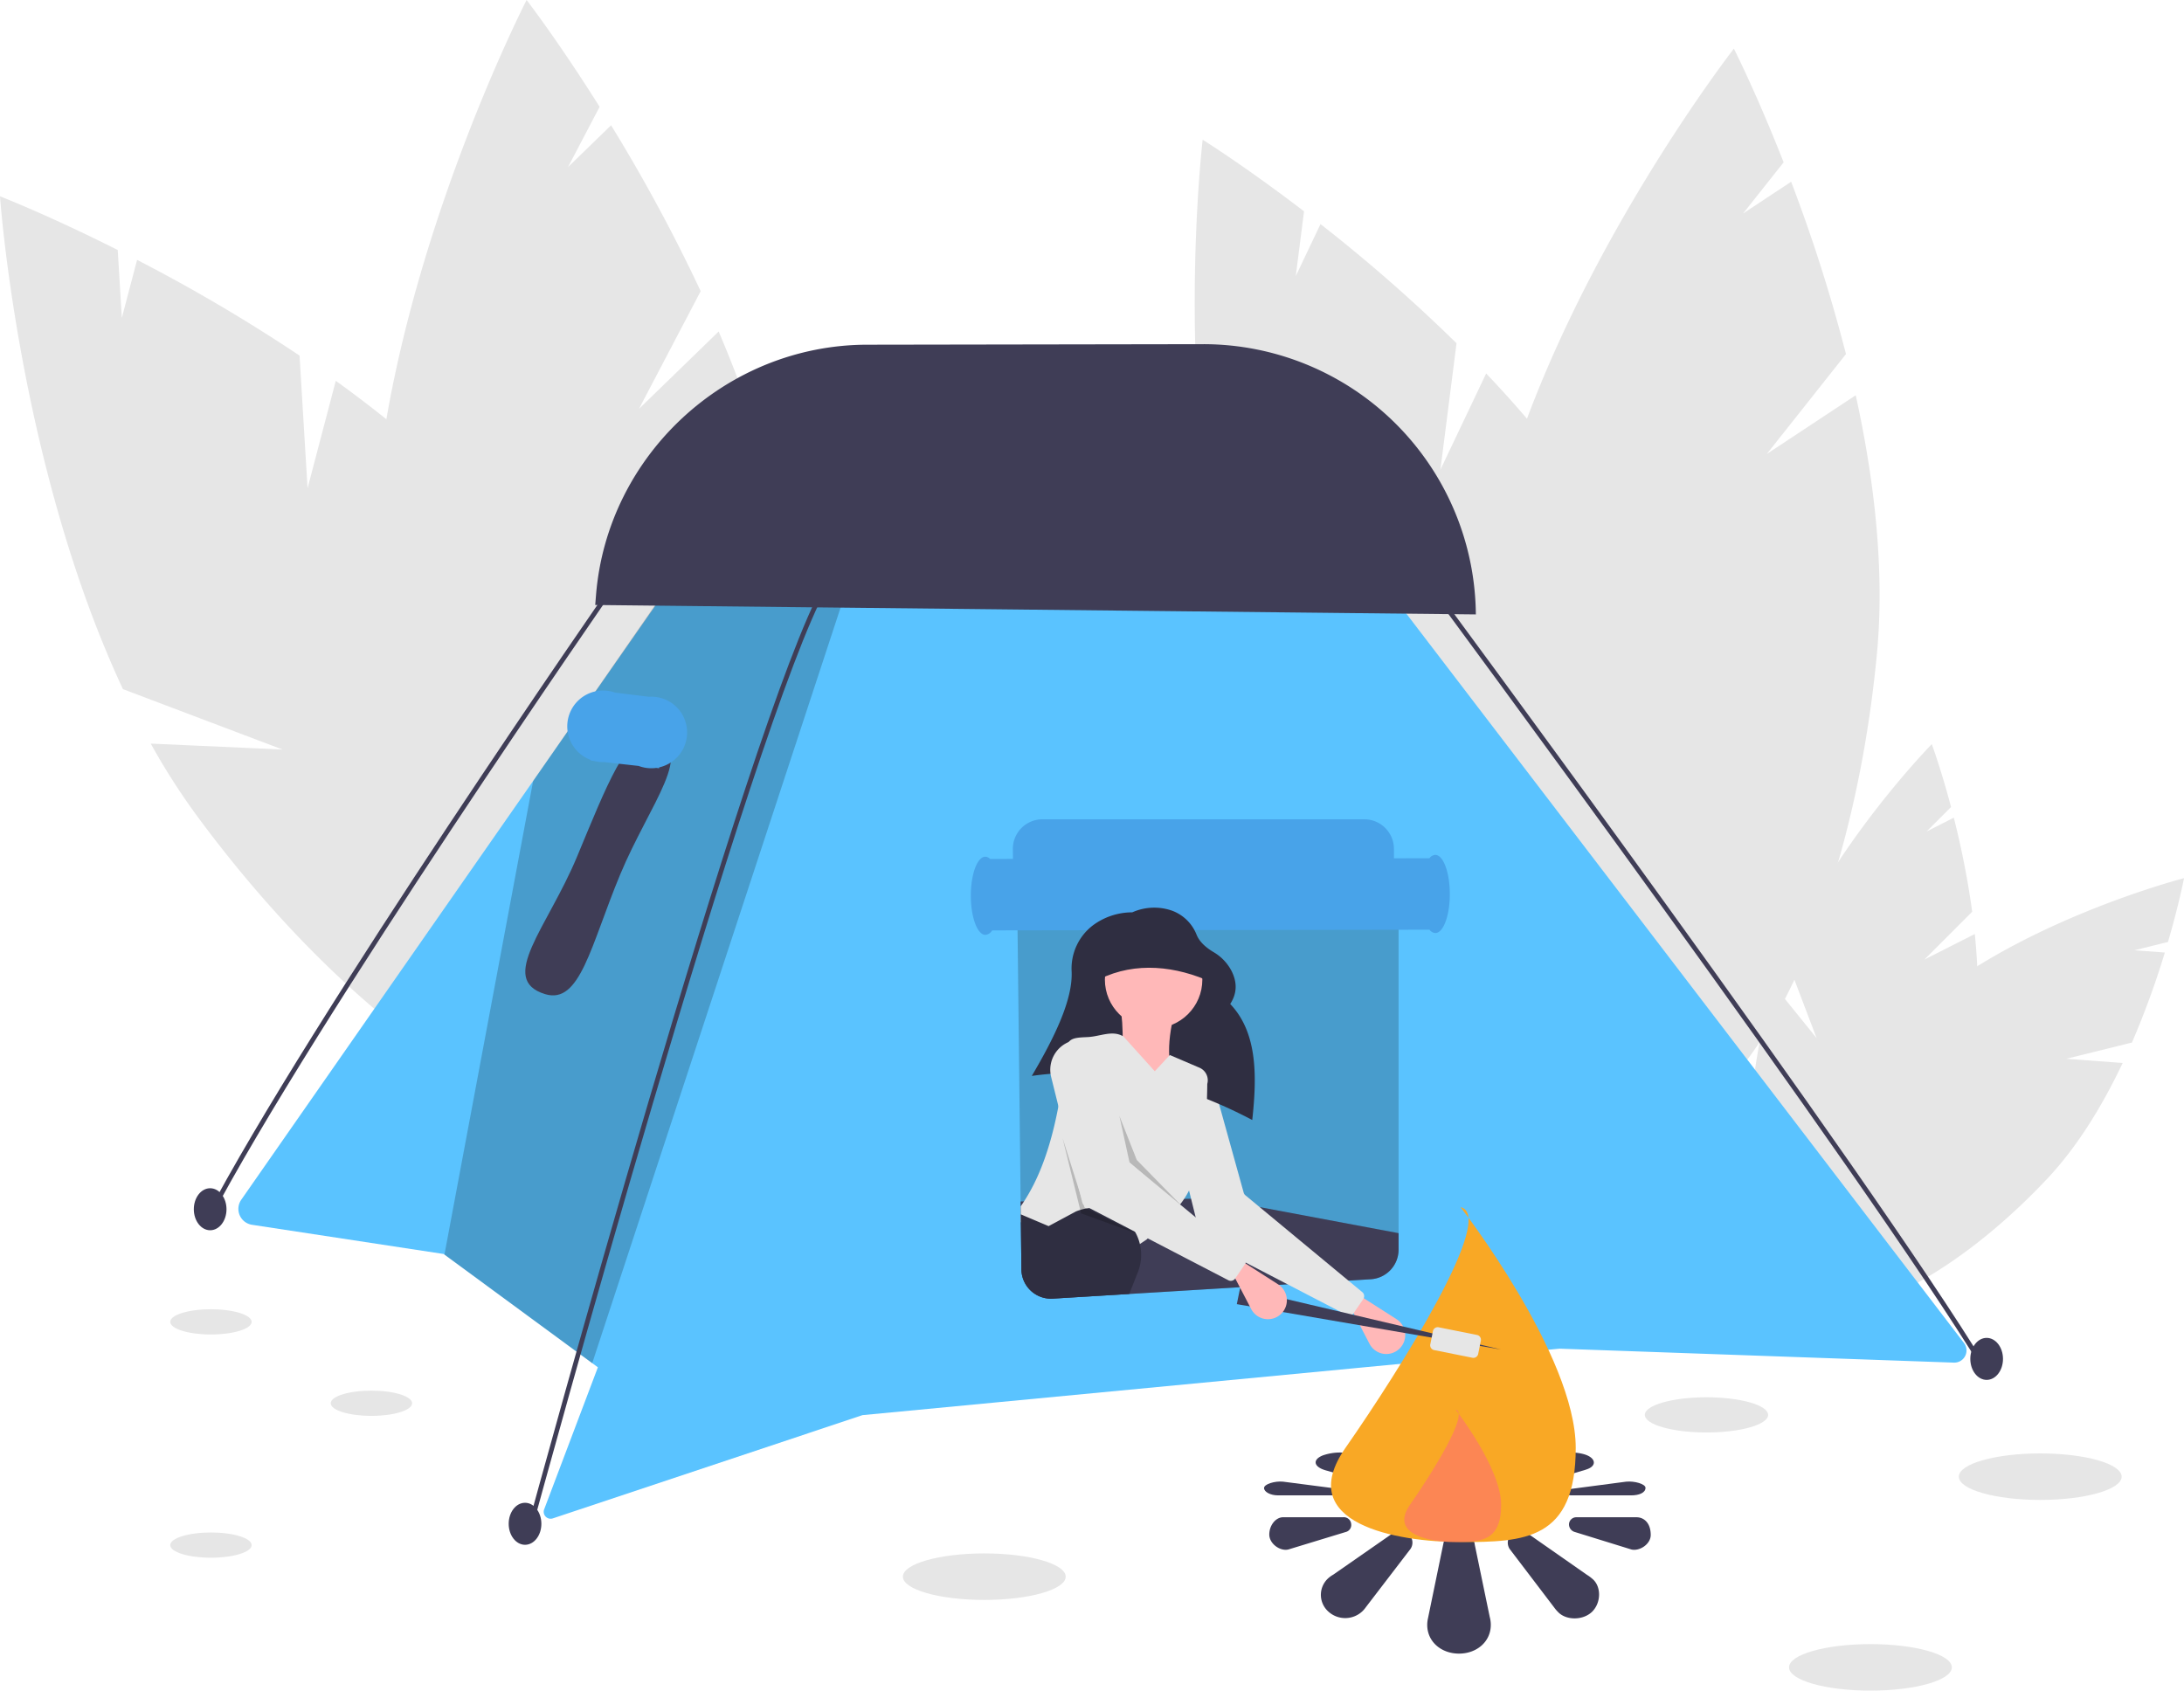 <svg xmlns="http://www.w3.org/2000/svg" width="939.004" height="727" viewBox="0 0 939.004 727">
  <g id="Group_633" data-name="Group 633" transform="translate(0)">
    <path id="Path_541" data-name="Path 541" d="M957.9,499.119l20.534-20.545a365.608,365.608,0,0,0-7.9-40.446l-11.7,5.924,10.514-10.519c-4.358-16.432-8.284-27.038-8.284-27.038s-41.383,42.144-62.771,91.564L911.539,532.9l-18.132-22.4a147.927,147.927,0,0,0-5.084,17.88c-13.086,61.151-3.723,115,20.913,120.269s55.216-40.026,68.3-101.177c4.057-18.957,4.012-39.708,2.023-59.321Z" transform="translate(-130.499 -86.5)" fill="#e6e6e6"/>
    <path id="Path_542" data-name="Path 542" d="M1018.92,541.792l28.2-6.974a365.622,365.622,0,0,0,14.144-38.707l-13.08-.978,14.437-3.57c4.764-16.319,6.885-27.428,6.885-27.428s-57.21,14.687-101.065,45.937l-6.664,36.674L957.83,518.2a147.922,147.922,0,0,0-13.594,12.678C901.422,576.463,881.6,627.4,899.969,644.645s67.957-5.723,110.768-51.306c13.272-14.131,23.96-31.918,32.395-49.736Z" transform="translate(-130.499 -86.5)" fill="#e6e6e6"/>
    <path id="Path_543" data-name="Path 543" d="M749.8,288.477l6.927-54.369a689.884,689.884,0,0,0-58.485-51.245l-10.627,22.352,3.547-27.837c-25.475-19.494-43.579-30.791-43.579-30.791S634.472,257.262,659.6,355.714l60,36.7-52.917-12.493a279.1,279.1,0,0,0,13.055,32.555C730.809,518.847,806.948,588.4,849.8,567.828S886,444.343,834.937,337.969c-15.831-32.977-39.855-63.9-65.467-90.871Z" transform="translate(-130.499 -86.5)" fill="#e6e6e6"/>
    <path id="Path_544" data-name="Path 544" d="M890.136,281.718l34.034-42.962a689.871,689.871,0,0,0-23.578-74.1L879.941,178.3l17.425-22c-11.731-29.856-21.39-48.884-21.39-48.884s-68.429,87.967-97.8,185.238l32.394,62.428-38.842-38.048a279.123,279.123,0,0,0-5.653,34.617C754.8,469.111,784.029,568.01,831.35,572.55s94.818-87,106.087-204.455c3.494-36.413-1.089-75.3-9.072-111.63Z" transform="translate(-130.499 -86.5)" fill="#e6e6e6"/>
    <path id="Path_545" data-name="Path 545" d="M262.734,296.467l-3.443-57.048a719.369,719.369,0,0,0-69.857-41.165l-6.555,24.961-1.763-29.208c-29.88-15.034-50.618-23.1-50.618-23.1s8.026,115.935,52.863,211.932l68.588,25.967-56.639-2.541A291.045,291.045,0,0,0,215,437.09c72.943,99.087,164.436,155.589,204.356,126.2S432.5,429.756,359.559,330.67c-22.613-30.718-53.221-57.74-84.692-80.411Z" transform="translate(-130.499 -86.5)" fill="#e6e6e6"/>
    <path id="Path_546" data-name="Path 546" d="M405.21,262.336l26.541-50.615a719.36,719.36,0,0,0-38.522-71.348l-18.513,17.979L388.3,132.438C370.5,104.123,356.912,86.5,356.912,86.5s-53.056,103.394-64.295,208.748L337.91,352.93l-47.172-31.452a291.039,291.039,0,0,0,.92,36.563C302.882,480.568,352,576.23,401.362,571.708s80.28-107.516,69.056-230.043c-3.48-37.985-15.714-76.938-30.935-112.613Z" transform="translate(-130.499 -86.5)" fill="#e6e6e6"/>
    <ellipse id="Ellipse_242" data-name="Ellipse 242" cx="35" cy="10" rx="35" ry="10" transform="translate(388.193 668)" fill="#e6e6e6"/>
    <ellipse id="Ellipse_243" data-name="Ellipse 243" cx="35" cy="10" rx="35" ry="10" transform="translate(769.193 707)" fill="#e6e6e6"/>
    <ellipse id="Ellipse_244" data-name="Ellipse 244" cx="35" cy="10" rx="35" ry="10" transform="translate(842.193 625)" fill="#e6e6e6"/>
    <ellipse id="Ellipse_245" data-name="Ellipse 245" cx="26.5" cy="7.571" rx="26.5" ry="7.571" transform="translate(707.193 600.858)" fill="#e6e6e6"/>
    <ellipse id="Ellipse_246" data-name="Ellipse 246" cx="17.5" cy="5.429" rx="17.5" ry="5.429" transform="translate(142.193 598)" fill="#e6e6e6"/>
    <ellipse id="Ellipse_247" data-name="Ellipse 247" cx="17.5" cy="5.429" rx="17.5" ry="5.429" transform="translate(73.193 659)" fill="#e6e6e6"/>
    <ellipse id="Ellipse_248" data-name="Ellipse 248" cx="17.5" cy="5.429" rx="17.5" ry="5.429" transform="translate(73.193 563)" fill="#e6e6e6"/>
    <path id="Path_547" data-name="Path 547" d="M970.564,672.454l-169.56-6-89.42,8.53-152.77,14.57-57.49,5.48-133.14,44.4a2.98,2.98,0,0,1-3.73-3.88l.01-.01,23.09-61.07-2.43-1.79-63.54-46.69-.34-.25-82.39-12.56a6.909,6.909,0,0,1-4.62-10.78l125.48-180.06,65.94-94.6,7.15-10.27,274.3-3.79,267.81,350.35a5.241,5.241,0,0,1-4.35,8.42Z" transform="translate(-130.499 -86.5)" fill="#5ac3ff"/>
    <path id="Path_548" data-name="Path 548" d="M366.56,245.587l-111.937,340.6-63.533-46.69,38.128-203.648,65.748-94.828.187.221Z" opacity="0.2"/>
    <path id="Path_549" data-name="Path 549" d="M397.141,462.565C384.44,493.1,379.943,518.6,364.878,514c-20.626-6.3,1.031-28.607,13.732-59.14s21.676-53.956,32.263-51.432C430.612,408.129,409.842,432.031,397.141,462.565Z" transform="translate(-130.499 -86.5)" fill="#3f3d56"/>
    <path id="Path_550" data-name="Path 550" d="M425.918,401.447a15.388,15.388,0,0,0-15.413-15.363c-.347,0-.69.017-1.032.04l-14.521-1.791a15.357,15.357,0,0,0-5.192-.891c-.489,0-.971.027-1.448.072l-.559-.069-.015.137a15.388,15.388,0,0,0-3.251,29.7l-.03.277,1.428.16a15.405,15.405,0,0,0,3.925.5c.147,0,.292-.007.438-.012l14.844,1.663a15.346,15.346,0,0,0,5.462.992,15.511,15.511,0,0,0,2.079-.147l1.266.142.008-.371a15.39,15.39,0,0,0,12.01-15.036Z" transform="translate(-130.499 -86.5)" fill="#48a3e9"/>
    <path id="Path_552" data-name="Path 552" d="M220.413,611.653l-1.777-.933C264.16,523.951,392.921,338.558,394.216,336.7l1.648,1.146C394.569,339.7,265.879,524.994,220.413,611.653Z" transform="translate(-130.499 -86.5)" fill="#3f3d56"/>
    <path id="Path_553" data-name="Path 553" d="M359.861,741.688l-1.936-.527c.938-3.448,94.186-345.49,126.561-403.189l1.75.982C453.981,396.438,360.8,738.242,359.861,741.688Z" transform="translate(-130.499 -86.5)" fill="#3f3d56"/>
    <path id="Path_554" data-name="Path 554" d="M982.806,675.374C933.094,593.482,745.359,339.857,743.468,337.3l1.613-1.194c1.891,2.553,189.681,256.252,239.44,338.223Z" transform="translate(-130.499 -86.5)" fill="#3f3d56"/>
    <ellipse id="Ellipse_249" data-name="Ellipse 249" cx="7.025" cy="9.032" rx="7.025" ry="9.032" transform="translate(218.696 646.24) rotate(-0.092)" fill="#3f3d56"/>
    <ellipse id="Ellipse_250" data-name="Ellipse 250" cx="7.025" cy="9.032" rx="7.025" ry="9.032" transform="translate(83.317 510.981) rotate(-0.092)" fill="#3f3d56"/>
    <ellipse id="Ellipse_251" data-name="Ellipse 251" cx="7.025" cy="9.032" rx="7.025" ry="9.032" transform="translate(847.117 575.329) rotate(-0.092)" fill="#3f3d56"/>
    <path id="Path_555" data-name="Path 555" d="M386.414,346.658l378.621,4.057A117.212,117.212,0,0,0,647.769,234.5l-144.5.232c-60.439.1-111.615,47.362-116.507,107.6Z" transform="translate(-130.499 -86.5)" fill="#3f3d56"/>
    <path id="Path_556" data-name="Path 556" d="M719.084,471.814H580.7a12.719,12.719,0,0,0-12.73,12.88l.12,10.12,1.23,108.34.02,2.09.04,3.45.04,3.37.23,20.31a12.739,12.739,0,0,0,12.46,12.59c.34,0,.69-.01,1.04-.03l32.86-2,47.54-2.9,16.78-1.02,3.74-.23,26.15-1.59h.01l9.62-.59a12.75,12.75,0,0,0,11.96-12.71V484.544a12.744,12.744,0,0,0-12.73-12.73Z" transform="translate(-130.499 -86.5)" opacity="0.2"/>
    <path id="Path_557" data-name="Path 557" d="M747.581,454.119a3.4,3.4,0,0,0-2.519,1.444l-15.247.025v-4.044a12.744,12.744,0,0,0-12.73-12.73H578.7a12.719,12.719,0,0,0-12.73,12.88l.049,4.157-9.834.016a3.043,3.043,0,0,0-2.065-.957c-3.447.006-6.229,7.532-6.214,16.811s2.821,16.8,6.268,16.791a3.766,3.766,0,0,0,2.888-1.925l188.044-.3a3.4,3.4,0,0,0,2.524,1.436c3.447-.006,6.228-7.532,6.214-16.812S751.027,454.114,747.581,454.119Z" transform="translate(-130.499 -86.5)" fill="#48a3e9"/>
    <path id="Path_559" data-name="Path 559" d="M732.09,666.558h0a8.133,8.133,0,0,1-12.77-2.182L711.8,649.931l2.993-6.485,16.128,10.322a8.133,8.133,0,0,1,1.172,12.79Z" transform="translate(-130.499 -86.5)" fill="#ffb8b8"/>
    <path id="Path_560" data-name="Path 560" d="M764.588,750.835a6.736,6.736,0,0,0-6.791-6.018,6.82,6.82,0,0,0-6.663,5.165h0l-6.663,32.354a13.085,13.085,0,0,0-.341,2.885c0,7.3,6.106,12.366,13.666,12.366s13.669-5.07,13.669-12.366a13.235,13.235,0,0,0-.472-3.459Z" transform="translate(-130.499 -86.5)" fill="#3f3d56"/>
    <path id="Path_561" data-name="Path 561" d="M814.985,765.306a15.294,15.294,0,0,0-2.178-1.593l-25.453-17.788c-2.478-1.556-5.125-1.512-7.047.366a4.953,4.953,0,0,0-.732,6.3l19.219,25.259a13.39,13.39,0,0,0,1.464,1.717c3.331,3.723,10.719,3.928,14.779,0C819.042,775.571,818.994,768.454,814.985,765.306Z" transform="translate(-130.499 -86.5)" fill="#3f3d56"/>
    <path id="Path_562" data-name="Path 562" d="M834.113,738.955H808.334a3.135,3.135,0,0,0-3.251,2.987,3.408,3.408,0,0,0,2.533,3.353l24.318,7.523c3.533.824,8.292-2.325,8.292-6.256C840.226,741.562,837.444,738.955,834.113,738.955Z" transform="translate(-130.499 -86.5)" fill="#3f3d56"/>
    <path id="Path_563" data-name="Path 563" d="M711.448,741.928a3.2,3.2,0,0,0-3.459-2.987h-25.78c-3.247,0-5.985,3.507-5.985,7.439s4.62,7.263,8.164,6.439l24.685-7.523A3.1,3.1,0,0,0,711.448,741.928Z" transform="translate(-130.499 -86.5)" fill="#3f3d56"/>
    <path id="Path_564" data-name="Path 564" d="M729.14,745.955l-25.461,17.711a11.841,11.841,0,0,0-2.2,1.593,9.639,9.639,0,0,0-.494,13.622q.238.256.494.493a10.759,10.759,0,0,0,14.775,0,11.26,11.26,0,0,0,1.464-1.713l19.234-25.117a4.828,4.828,0,0,0-.732-6.245,5.491,5.491,0,0,0-7.083-.344Z" transform="translate(-130.499 -86.5)" fill="#3f3d56"/>
    <path id="Path_565" data-name="Path 565" d="M768.744,711.343a2.735,2.735,0,0,0,.472-1.47c0-3.1-6.11-5.255-13.669-5.255s-13.666,2.155-13.666,5.255a2.618,2.618,0,0,0,.341,1.226l6.662,13.75h0c.763,1.3,3.516,2.2,6.663,2.2,3.547,0,6.494-1.122,6.791-2.558Z" transform="translate(-130.499 -86.5)" fill="#3f3d56"/>
    <path id="Path_566" data-name="Path 566" d="M812.787,712.276c-4.06-1.669-11.447-1.582-14.779,0a11.987,11.987,0,0,0-1.464.73l-19.219,10.735c-1.307.85-1,1.976.732,2.676a11.5,11.5,0,0,0,7.047.156l25.453-7.56a21.686,21.686,0,0,0,2.178-.677C816.744,717,816.792,713.974,812.787,712.276Z" transform="translate(-130.499 -86.5)" fill="#3f3d56"/>
    <path id="Path_567" data-name="Path 567" d="M837.977,726.3c0-1.671-4.759-3.009-8.292-2.659l-24.318,3.2c-1.453.2-2.533.677-2.533,1.425s1.585,1.27,3.251,1.27h25.779C835.194,729.534,837.977,728.427,837.977,726.3Z" transform="translate(-130.499 -86.5)" fill="#3f3d56"/>
    <path id="Path_568" data-name="Path 568" d="M706.822,726.84l-24.685-3.2c-3.544-.35-8.164,1.066-8.164,2.737s2.738,3.161,5.985,3.161h25.779c1.794,0,3.459-.492,3.459-1.27S708.429,727.044,706.822,726.84Z" transform="translate(-130.499 -86.5)" fill="#3f3d56"/>
    <path id="Path_569" data-name="Path 569" d="M733.974,726.414c1.8-.711,2.013-1.786.732-2.654l-19.234-10.674a10.106,10.106,0,0,0-1.464-.728,22.484,22.484,0,0,0-14.775,0q-.256.1-.494.21c-3.625,1.657-3.4,4.249.494,5.789a16.884,16.884,0,0,0,2.2.677l25.461,7.527A11.634,11.634,0,0,0,733.974,726.414Z" transform="translate(-130.499 -86.5)" fill="#3f3d56"/>
    <path id="Path_570" data-name="Path 570" d="M807.978,709.117c0,39.763-22.161,40.5-49.5,40.5s-72.218-7.866-49.5-40.5c23.963-34.418,65.074-100.021,49.5-103.495C758.48,605.622,807.978,669.354,807.978,709.117Z" transform="translate(-130.499 -86.5)" fill="#f9a825"/>
    <path id="Path_571" data-name="Path 571" d="M775.913,733.584c0,15.739-8.772,16.031-19.593,16.031s-28.587-3.114-19.593-16.031c9.486-13.624,25.759-39.592,19.593-40.967C756.32,692.618,775.913,717.845,775.913,733.584Z" transform="translate(-130.499 -86.5)" fill="#ff6584" opacity="0.5"/>
    <path id="Path_572" data-name="Path 572" d="M731.814,616.784v7.11a12.75,12.75,0,0,1-11.96,12.71l-136.7,8.33a12.722,12.722,0,0,1-13.5-12.56l-.33-29.22,82.69-1.34Z" transform="translate(-130.499 -86.5)" fill="#3f3d56"/>
    <path id="Path_573" data-name="Path 573" d="M709.523,652l-61.671-32.031a2.257,2.257,0,0,1-1.151-1.46l-13.378-53.917a12.942,12.942,0,0,1,8.286-15.332l3.223-1.128a5.562,5.562,0,0,1,7.2,3.761l13.186,47.469a2.257,2.257,0,0,0,.735,1.134L716.2,642.132a2.258,2.258,0,0,1,.423,3.013l-4.193,6.128A2.258,2.258,0,0,1,709.523,652Z" transform="translate(-130.499 -86.5)" fill="#e6e6e6"/>
    <path id="Path_574" data-name="Path 574" d="M668.9,568.12c-29.911-15.747-61.221-23.655-94.781-18.956,10.116-17.145,17.63-33,17.127-44.862a23.357,23.357,0,0,1,9.163-19.9,28.355,28.355,0,0,1,16.9-5.577h0a23.221,23.221,0,0,1,17.2-.684A18.086,18.086,0,0,1,645,488.531c1.147,2.78,3.617,5.215,7.2,7.36a20.2,20.2,0,0,1,7.8,8.145c2.36,4.7,2.523,9.425-.571,14.2C671,530.4,671.035,548.687,668.9,568.12Z" transform="translate(-130.499 -86.5)" fill="#2f2e41"/>
    <circle id="Ellipse_252" data-name="Ellipse 252" cx="20.951" cy="20.951" r="20.951" transform="translate(475.043 400.309)" fill="#ffb8b8"/>
    <path id="Path_575" data-name="Path 575" d="M636.471,553.155l-24.443,2.494c1.312-14.292,1.828-27.479,0-37.413h24.443C631.829,534.052,632.236,545.325,636.471,553.155Z" transform="translate(-130.499 -86.5)" fill="#ffb8b8"/>
    <path id="Path_576" data-name="Path 576" d="M649.564,552.614q-.03,3.285-.14,6.5c-.51,15.34-2.44,29.15-7.7,39.32a35.338,35.338,0,0,1-3.81,5.95.175.175,0,0,1-.04.05,3.855,3.855,0,0,1-.33.4,28.293,28.293,0,0,1-3.57,3.69l-10.01,10.5-.46.48-2.92,1.95-15.04,10.02-36.12-19.41-.04-3.37-.04-3.45c8.03-11.38,13.04-26.18,16.22-43.03.87-4.61,1.61-9.38,2.24-14.28.43-3.39.81-6.85,1.14-10.36a5.535,5.535,0,0,1,1.05-2.99.01.01,0,0,1,.01-.01c1.54-1.96,4.6-1.92,8.3-2.12,5.19-.28,10.3-2.97,14.89-.43a2.693,2.693,0,0,1,.33.18l13.47,14.96,6.19-6.67.29-.31,12.75,5.46a5.887,5.887,0,0,1,3.34,6.97Z" transform="translate(-130.499 -86.5)" fill="#e6e6e6"/>
    <path id="Path_577" data-name="Path 577" d="M621.134,626.144a20.236,20.236,0,0,1-1.422,7.454l-3.7,9.336-32.86,2c-.35.02-.7.03-1.04.03a12.739,12.739,0,0,1-12.46-12.59l-.23-20.31-.04-3.37,11.96,5.07L593,607.5a17.43,17.43,0,0,1,1.95-.7,18.758,18.758,0,0,1,2.64-.63h.01c.43-.07.86-.13,1.29-.17a20.211,20.211,0,0,1,13.91,3.77,19.946,19.946,0,0,1,5.71,6.42,4.754,4.754,0,0,1,.29.54,19.513,19.513,0,0,1,1.78,4.72A20.461,20.461,0,0,1,621.134,626.144Z" transform="translate(-130.499 -86.5)" fill="#2f2e41"/>
    <path id="Path_578" data-name="Path 578" d="M481.279,479.874l4.371,20.055,26.557,22.846-23.445-23.944Z" opacity="0.2"/>
    <path id="Path_579" data-name="Path 579" d="M456.836,489.352l7.981,32.425,23.446,8.481-21.949-10.975Z" opacity="0.2"/>
    <path id="Path_580" data-name="Path 580" d="M651.686,509.007c-15.442-7.1-32.9-9.13-48.388-1.5l2-17.958,33.922-5.487Z" transform="translate(-130.499 -86.5)" fill="#2f2e41"/>
    <path id="Path_581" data-name="Path 581" d="M645.315,580.314,531.768,560.808l1.392-6.86,112.155,26.366Z" fill="#3f3d56"/>
    <path id="Path_582" data-name="Path 582" d="M681.208,651.593h0a8.133,8.133,0,0,1-12.77-2.183l-7.523-14.445,2.993-6.485L680.036,638.8a8.133,8.133,0,0,1,1.172,12.79Z" transform="translate(-130.499 -86.5)" fill="#ffb8b8"/>
    <path id="Path_583" data-name="Path 583" d="M658.641,637.037,596.97,605.006a2.258,2.258,0,0,1-1.151-1.46l-13.378-53.918a12.942,12.942,0,0,1,8.286-15.332l3.223-1.128a5.562,5.562,0,0,1,7.2,3.761L614.332,584.4a2.257,2.257,0,0,0,.735,1.134l50.248,41.634a2.258,2.258,0,0,1,.423,3.014l-4.193,6.128A2.258,2.258,0,0,1,658.641,637.037Z" transform="translate(-130.499 -86.5)" fill="#e6e6e6"/>
    <path id="Path_584" data-name="Path 584" d="M763.575,670.365a2.1,2.1,0,0,0,2.467-1.646l1.138-5.694a2.1,2.1,0,0,0-1.644-2.467l-16.481-3.295a2.1,2.1,0,0,0-2.467,1.646l-1.138,5.694a2.1,2.1,0,0,0,1.644,2.467Z" transform="translate(-130.499 -86.5)" fill="#e6e6e6"/>
  </g>
</svg>
